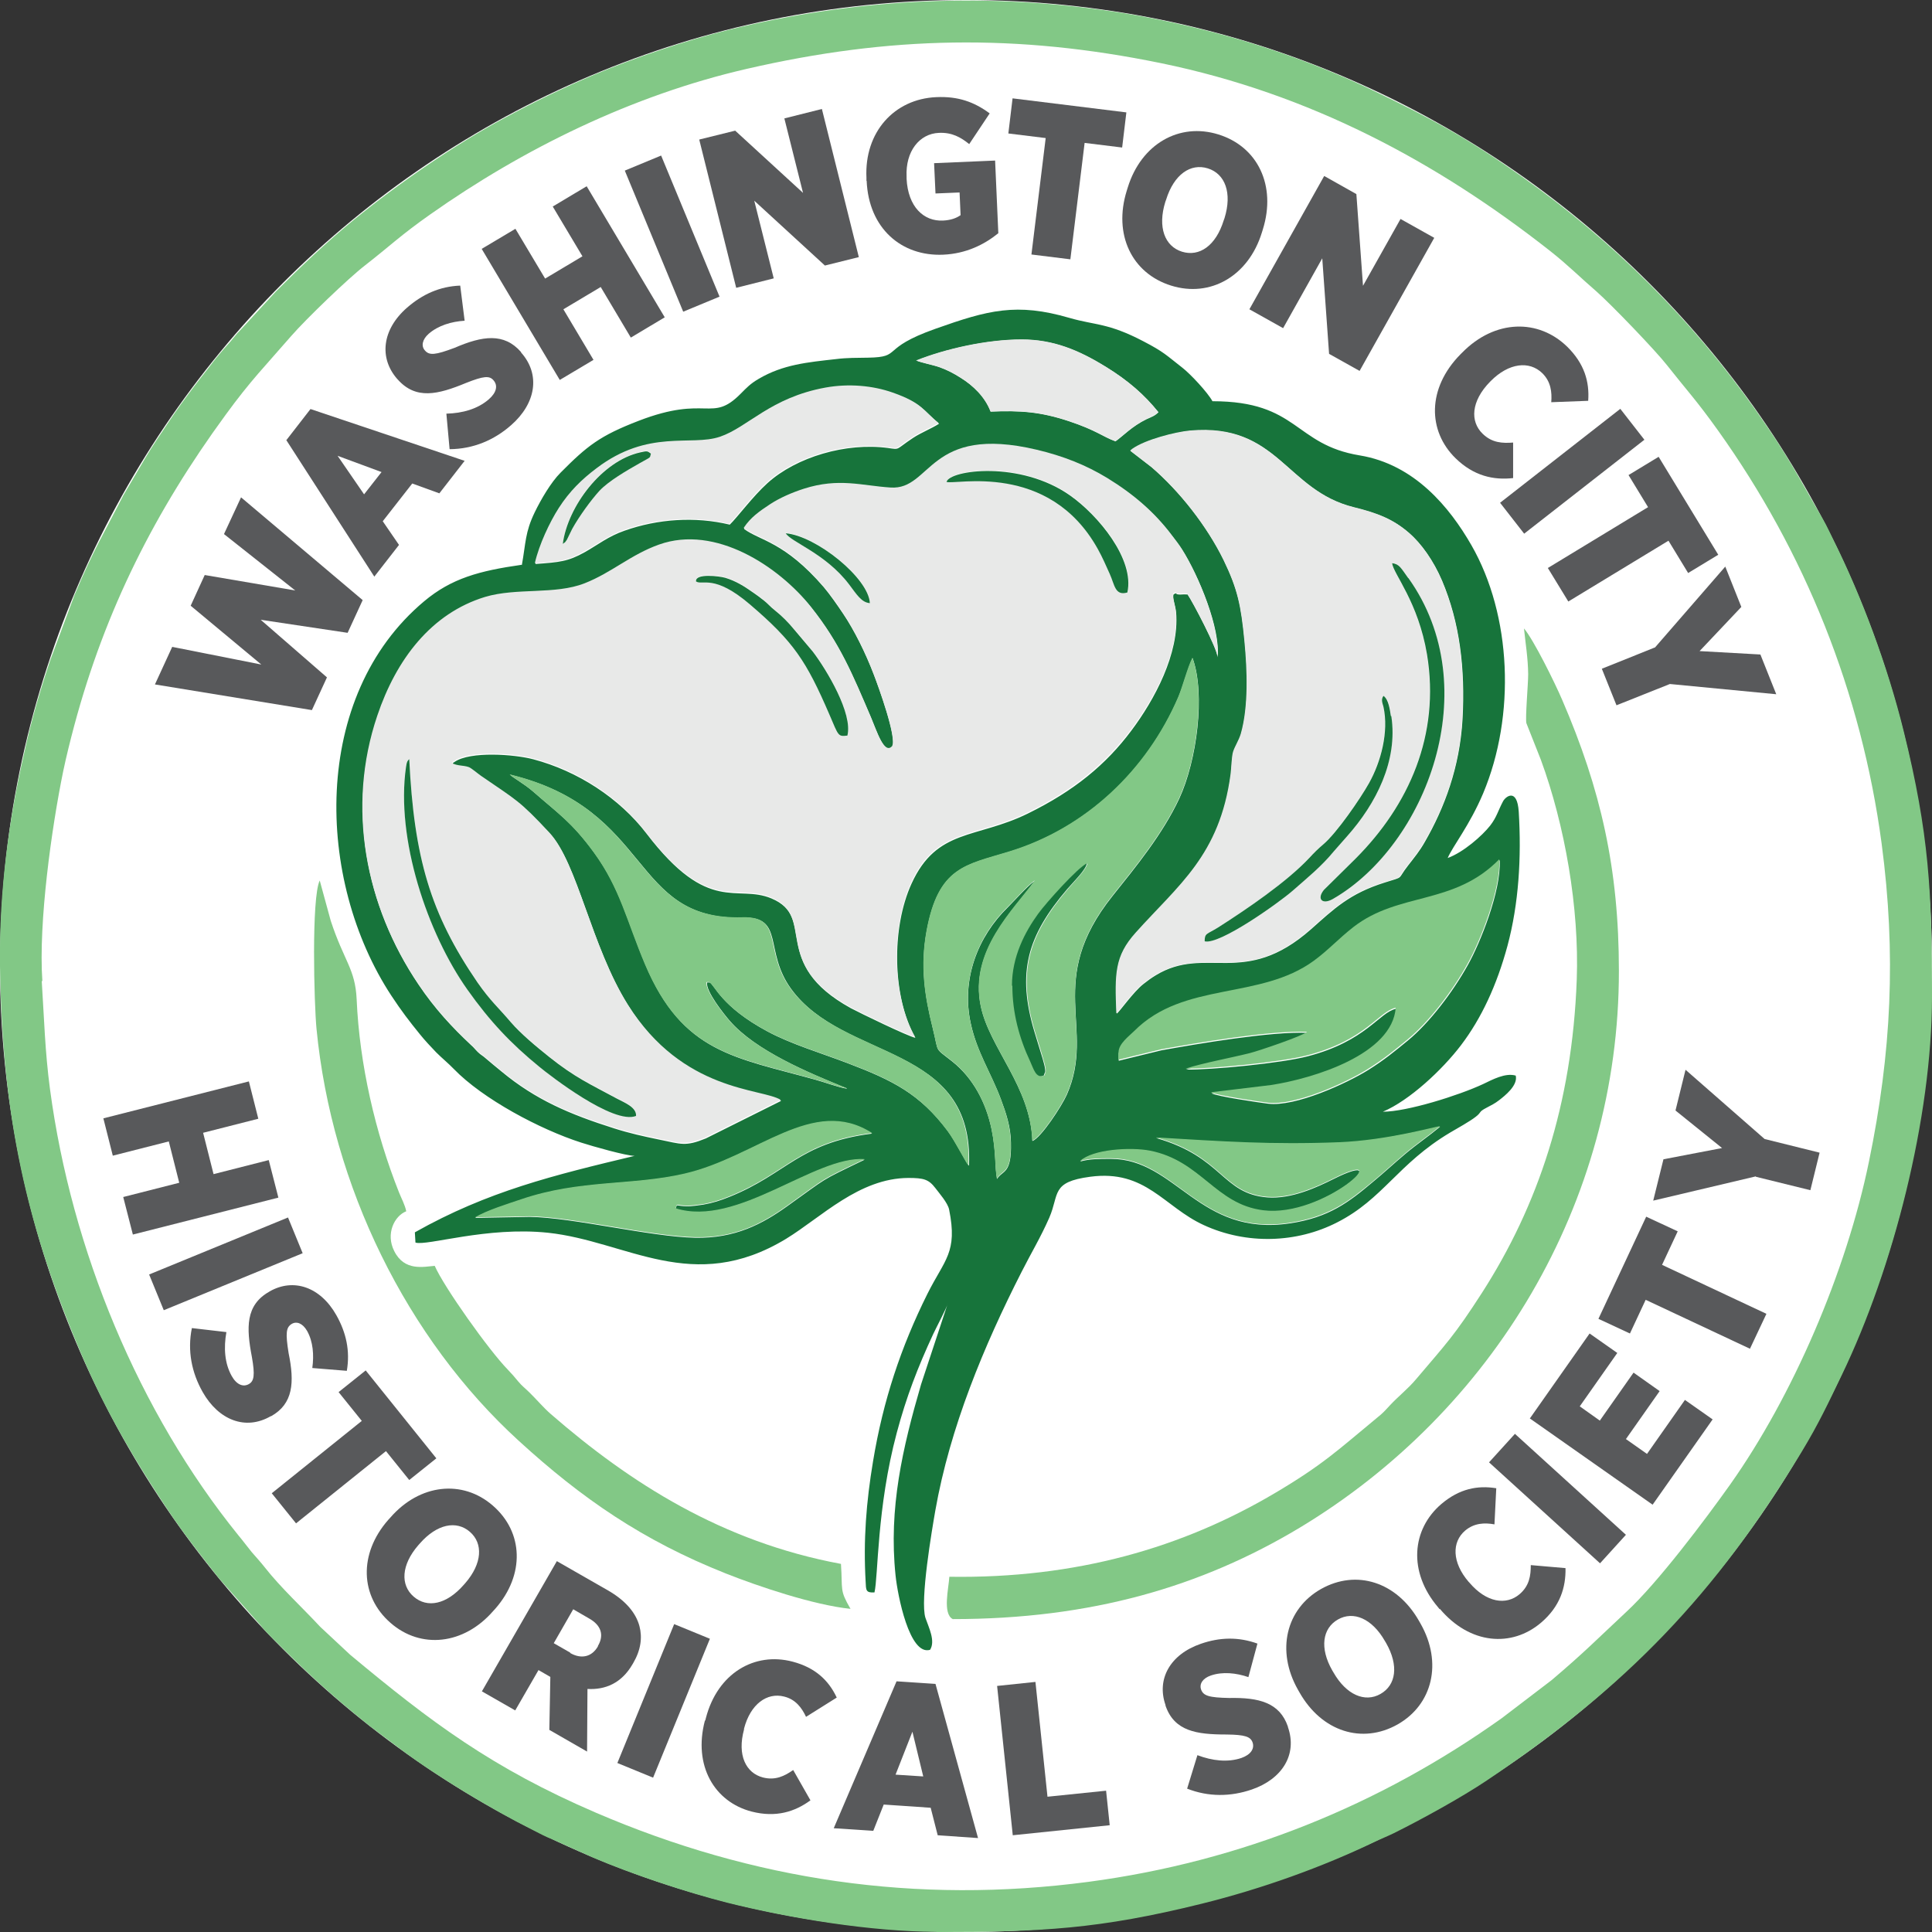 <?xml version="1.0" encoding="UTF-8"?><svg id="Layer_2" xmlns="http://www.w3.org/2000/svg" viewBox="0 0 96.26 96.26"><rect x="0" y="0" width="96.26" height="96.26" fill="#333333" stroke="none"/><defs><style>.cls-1{fill:#58595b;}.cls-2{fill:#82c886;}.cls-2,.cls-3,.cls-4,.cls-5{fill-rule:evenodd;}.cls-3{fill:#17743b;}.cls-4{fill:#e8e9e8;}.cls-5{fill:#fff;}</style></defs><g id="_11x17_Poster"><g><path class="cls-5" d="m48.13,0c26.58,0,48.13,21.55,48.13,48.13s-21.55,48.13-48.13,48.13S0,74.71,0,48.13,21.55,0,48.13,0"/><path class="cls-2" d="m46.66,96.26c5.22,0,8.09-.14,13.22-1.41,3.02-.75,6.01-1.83,8.59-3.07.35-.17.62-.27.97-.44,1.39-.69,3.39-1.79,4.64-2.63,7-4.7,11.38-9.26,15.69-16.38.86-1.42,1.32-2.42,2.01-3.85,2.54-5.27,4.48-12.78,4.48-18.83,0-5.22-.14-8.09-1.41-13.22-.8-3.25-2.11-6.75-3.51-9.55-.17-.34-.32-.68-.5-.99-1.35-2.32-1.7-3.1-3.34-5.42-3.2-4.54-7.12-8.45-11.66-11.66-2.67-1.89-4.49-2.89-7.38-4.28-2.58-1.24-5.56-2.32-8.59-3.07-1.54-.38-3.17-.72-4.84-.95-6.3-.89-12.6-.54-18.74.98-2.1.52-4.68,1.39-6.68,2.23-1.54.65-3.02,1.37-4.46,2.15-2.53,1.36-5.31,3.28-7.53,5.09-1.37,1.12-2.61,2.3-3.87,3.56l-1.74,1.89c-.17.18-.19.19-.35.39-.22.28-.46.52-.69.8-.24.28-.43.53-.66.83-.24.3-.42.54-.65.84-.43.57-.86,1.15-1.24,1.73-.4.6-.79,1.16-1.17,1.8l-1.1,1.87c-.97,1.9-1.47,2.67-2.44,4.98l-1.21,3.25c-.5,1.5-.94,2.98-1.3,4.64C.47,40.71-.05,44.31,0,48.13c.11,7.4,1.27,12.89,4.13,19.52.3.69.59,1.31.92,1.98.97,1.94,2.12,3.82,3.31,5.6.8,1.2,1.65,2.27,2.54,3.4l2.09,2.36c.25.32.44.49.72.77,1.67,1.67,2.84,2.74,4.65,4.19.14.12.27.19.42.32l1.27.95c1.71,1.28,4.51,2.97,6.46,3.94.35.18.66.35,1,.48l2.05.92c1.89.81,4.66,1.73,6.67,2.24,3.08.77,7.18,1.45,10.43,1.45M2.11,48.88c-.2-2.91.46-7.63,1.04-10.46.16-.76.35-1.52.55-2.27,1.55-5.78,4.04-10.7,7.54-15.48,1.26-1.73,1.98-2.44,3.27-3.93.75-.86,2.85-2.88,3.68-3.52,1.21-.94,1.77-1.5,3.25-2.54,4.61-3.25,10.03-5.93,15.77-7.25,7.12-1.64,13.44-1.76,20.65-.28,7.38,1.52,13.7,4.89,19.38,9.36.9.71,1.52,1.34,2.3,2.01.75.66,2.96,2.96,3.52,3.68.96,1.22,1.47,1.75,2.54,3.25,4.32,6.05,7.14,13.02,8.15,20.58.73,5.51.49,10.41-.63,15.84-1.13,5.51-3.81,11.71-6.92,16.1-1.25,1.76-3.61,4.9-5.17,6.34-1.51,1.41-2.06,1.99-3.72,3.4l-2.49,1.9c-6.08,4.33-12.99,7.14-20.58,8.15-8.58,1.14-16.72-.08-24.54-3.44-5.19-2.23-8.24-4.53-12.25-7.87l-1.5-1.4c-.9-.97-1.95-1.93-2.76-2.96-.22-.28-.4-.47-.65-.76-.23-.28-.4-.52-.66-.83-4.96-6.13-8.32-14.22-9.39-22.24-.25-1.87-.29-3.51-.41-5.38Z"/><path class="cls-2" d="m47.3,78.56c-.03.56-.35,1.84.17,2.11,6.88,0,12.38-1.61,17.28-4.55,9.6-5.78,15.92-16.15,15.91-27.75,0-5.08-.9-9.04-2.83-13.51-.36-.84-1.42-2.99-1.9-3.55.08.76.2,1.48.21,2.28,0,.51-.15,2.17-.09,2.44l.72,1.82c1.2,3.26,1.92,7.4,1.79,10.96-.23,6.24-1.94,11.27-4.72,15.6-1.39,2.16-1.79,2.54-3.28,4.3-.39.47-.89.86-1.3,1.3-.27.29-.35.39-.64.62-1.94,1.6-2.69,2.34-5.13,3.78-4.56,2.69-9.85,4.25-16.2,4.15"/><path class="cls-2" d="m42.37,80.15c-.55-.95-.38-.9-.47-2.23-5.92-1.1-10.5-4.03-14.45-7.46-.37-.32-.73-.75-1.07-1.08-.21-.21-.38-.33-.56-.55-.2-.24-.29-.35-.52-.59-.94-.96-3.19-4.13-3.64-5.17-.54.04-1.51.29-2.02-.74-.43-.85,0-1.74.6-1.98-.06-.31-.24-.64-.36-.94-1.18-2.97-1.97-6.38-2.11-9.62-.07-1.52-.63-1.9-1.29-3.91l-.55-2.01c-.42.87-.28,6.17-.16,7.39.76,7.83,4.5,15.44,10.08,20.53,3.13,2.86,6.16,4.96,10.32,6.61,1.59.63,4.36,1.57,6.21,1.76"/><g><path class="cls-3" d="m25.99,28.14c-2.1.3-3.49.67-4.86,1.82-5.64,4.73-5.42,13.88-1.63,19.65.5.76.9,1.28,1.42,1.92.23.29.58.66.81.9.3.3.6.54.88.83,1.44,1.49,4.29,3.01,6.35,3.67.55.18,2.25.66,2.66.66-4.01.96-7.32,1.76-10.95,3.81l.03.51c.58.18,3.55-.81,6.6-.49,3.94.42,7.21,3.13,11.87.3,1.75-1.07,3.63-3.02,6.09-3.03.76,0,1.01.07,1.34.5.18.24.63.75.69,1.08.43,2.14-.22,2.47-1.08,4.19-1.32,2.65-2.21,5.32-2.71,8.34-.34,2.04-.49,3.93-.37,6.01.02.41,0,.56.44.53.19-.79.11-4.21,1.11-7.95.48-1.8,1.05-3.27,1.82-4.93.15-.32.68-1.32.72-1.51l-1.33,4.03c-.92,3.16-1.62,6.17-1.27,9.51.1.98.69,4.02,1.72,3.71.28-.44-.07-1.12-.23-1.59-.28-.86.33-4.42.49-5.34.73-4.15,2.43-8.23,4.3-11.9.47-.93.94-1.7,1.38-2.7.51-1.18.07-1.78,2.04-2.04,2.77-.37,3.67,1.5,5.66,2.41,2.13.98,4.63.9,6.65-.14,2.28-1.16,3.02-2.92,5.62-4.47.34-.2.99-.56,1.28-.79.31-.24.12-.23.52-.44.26-.14.42-.21.65-.39.27-.21.94-.73.82-1.22-.52-.15-1.16.2-1.62.42-1.22.57-3.8,1.38-5,1.38,1.33-.56,2.97-2.1,3.89-3.31,1.02-1.34,1.79-3,2.32-4.96.56-2.09.7-4.39.56-6.68-.08-1.2-.65-.76-.78-.52-.26.49-.31.78-.64,1.21-.4.51-1.33,1.33-2.12,1.62.25-.59,1.09-1.62,1.77-3.23,1.62-3.87,1.42-8.86-.59-12.36-1.08-1.88-2.83-4.02-5.56-4.47-3.29-.54-3.05-2.7-7.34-2.7-.24-.44-1.1-1.36-1.5-1.67-.81-.63-.91-.78-1.95-1.32-1.76-.92-2.39-.79-3.67-1.16-2.64-.77-4.06-.39-6.68.54-2.8.99-1.62,1.41-3.35,1.44-.56.01-1.04,0-1.6.07-1.43.16-2.64.27-3.85.98-.43.25-.6.44-.9.74-1.47,1.49-1.66.03-5.1,1.36-1.92.74-2.55,1.24-3.88,2.58-.48.48-.98,1.34-1.29,1.98-.48.99-.44,1.52-.64,2.63m19.65-10.19c1.45-.58,3.52-1.05,5.26-1.05,1.58,0,2.85.54,4.19,1.36,1.12.69,1.92,1.39,2.62,2.26-.18.18-.31.22-.6.35-.72.35-1.18.85-1.54,1.1-.64-.23-.93-.54-2.31-1-1.44-.48-2.44-.54-3.91-.48-.27-.73-.87-1.3-1.5-1.69-.35-.22-.66-.38-1.04-.52-.37-.13-.86-.21-1.18-.34Zm-18.97,10.12c.2-.92.74-2.05,1.19-2.74.54-.84,1.16-1.43,1.88-1.98,2.59-1.96,4.71-1.07,6.15-1.57,1.39-.48,2.51-1.96,5.26-2.45,1.16-.21,2.35-.1,3.35.25,1.48.52,1.52.9,2.28,1.51-.39.25-.89.44-1.3.71-.89.59-.63.59-1.25.5-2.09-.28-4.56.45-6,1.75-.73.66-1.49,1.69-1.88,2.07-1.74-.42-3.6-.28-5.24.3-.81.28-1.31.69-1.98,1.07-.86.48-1.28.5-2.45.59Zm40.8-2.8c1.18.29,1.95.59,2.73,1.27.62.54,1.22,1.39,1.64,2.37.88,2.08,1.16,4.37,1.02,6.91-.14,2.39-.9,4.41-1.88,6.11-.26.46-.52.77-.83,1.17-.58.74-.15.53-1.16.85-1.76.55-2.53,1.31-3.68,2.33-3.33,2.94-5.22.77-7.73,2.29-.23.14-.41.27-.61.43-.51.39-1.24,1.45-1.34,1.48-.07-1.97-.09-2.84.96-4.01,2.13-2.38,4.2-3.85,4.73-7.89.04-.29.05-.9.13-1.14.09-.27.28-.55.38-.88.39-1.35.32-3.2.18-4.63-.17-1.75-.34-2.58-1.04-4.03-.82-1.69-2.2-3.44-3.6-4.64l-1.05-.81.08-.07s.03-.02.04-.03c.64-.45,2.11-.83,2.86-.9,4.39-.39,4.75,2.98,8.17,3.82Zm-30.4,1.05c.34-.51.75-.8,1.31-1.17.49-.32,1.09-.58,1.68-.77,1.75-.57,2.89-.16,4.32-.06,2.06.14,1.86-3.17,7.3-1.88,1.3.31,2.44.76,3.49,1.4,1.34.82,2.38,1.73,3.23,2.86.16.21.35.45.5.69.83,1.31,1.9,3.9,1.76,5.34,0-.39-1.24-2.76-1.5-3.13-.23-.02-.28.01-.44,0-.29-.03.05-.13-.24-.02-.11.1.08.58.11.91.17,2.06-1.09,4.37-2.23,5.89-1.27,1.7-2.85,3-5.15,4.13-2.58,1.27-4.54.73-5.8,3.49-1.01,2.2-.97,5.65.19,7.69-.4-.09-2.75-1.23-3.22-1.48-4.08-2.25-1.65-4.51-3.96-5.47-1.73-.72-3.11.84-6.21-3.22-1.36-1.78-3.45-3.13-5.65-3.71-.94-.25-3.14-.41-3.92.13-.14.1-.03,0-.11.11.28.15.57.1.84.2.13.05.44.31.6.43,1.77,1.22,1.89,1.21,3.41,2.83,1.4,1.49,2.07,5.64,3.91,8.57,2.75,4.39,6.68,4.17,7.62,4.75l-3.75,1.87c-1.03.42-1.23.28-2.32.06-.78-.16-1.5-.32-2.25-.56-2.21-.7-3.91-1.42-5.62-2.84-.29-.24-.48-.39-.77-.64-.15-.14-.26-.18-.41-.33-.16-.16-.18-.21-.33-.34-.93-.87-1.81-1.81-2.62-3.02-2.63-3.9-3.58-8.78-2.03-13.35.94-2.79,2.68-5.09,5.37-5.91,1.57-.48,3.49-.1,4.96-.68,1.35-.53,2.31-1.44,3.71-1.93,2.81-.99,5.96,1.1,7.57,3.11,1.43,1.8,2.05,3.33,2.98,5.49.27.63.66,1.89,1.06,1.44.23-.46-.7-3.01-.92-3.58-.41-1.08-.98-2.23-1.54-3.06-.31-.46-.65-.95-.97-1.33-1.95-2.26-3.18-2.31-3.96-2.89Zm12.6,32.41c-.12-.61-.04-1.34-.27-2.47-.28-1.35-.93-2.57-1.96-3.39-.93-.74-.65-.36-.98-1.68-.39-1.58-.62-3.05-.3-4.81.59-3.22,1.95-3.3,4.12-3.96,3.83-1.17,6.86-4.05,8.42-7.69.23-.54.47-1.48.71-1.96.65,1.8.21,5.11-.66,6.99-.84,1.8-2.18,3.42-3.32,4.85-3.41,4.26-.82,6.57-2.28,9.9-.25.57-1.29,2.16-1.72,2.32-.09-2.7-2.14-4.64-2.57-6.71-.58-2.75,1.65-4.81,2.7-6.26-.41.29-.96.93-1.35,1.32-1.49,1.45-2.34,3.58-1.85,5.8.3,1.41,1.02,2.48,1.5,3.77.25.67.49,1.37.5,2.16.04,1.6-.42,1.36-.7,1.82Zm-7.49-4.51c-.38-.05-1.1-.32-1.58-.45-3.99-1.11-6.6-1.33-8.45-5.73-.92-2.18-1.23-3.76-2.54-5.56-1.11-1.53-1.8-1.96-3.04-3.05-.47-.41-1.07-.73-1.16-.85,7.13,1.73,5.96,7.28,11.6,7.12,2.08-.06,1.03,1.66,2.39,3.54,2.65,3.66,9.13,2.69,8.87,8.82-.12-.09-.66-1.2-1.05-1.72-1.4-1.86-2.74-2.53-5-3.39-1.31-.5-2.82-.95-3.99-1.58-2.33-1.25-2.62-2.32-2.88-2.44,0,0-.04,0-.04,0h-.09c-.07.43.81,1.54,1.12,1.9,1.3,1.51,3.96,2.61,5.85,3.38Zm13.56-1.76c0-.43.54-.82.78-1.06,2.47-2.49,6.27-1.53,8.96-3.51.72-.53,1.24-1.11,1.96-1.67,2.28-1.78,5-1.06,7.27-3.38.08,1.52-.97,4.12-1.58,5.21-.76,1.37-1.93,2.9-2.99,3.77-.67.55-1.18.97-1.96,1.46-1.09.68-3.66,1.86-5.01,1.69-.46-.06-2.54-.36-2.82-.52l2.99-.36c2.13-.33,6.04-1.54,6.21-3.85-.85.18-1.48,1.61-4.41,2.37-1.3.34-4.77.68-6.06.66.92-.29,2.23-.53,3.2-.77.47-.12,2.65-.86,2.85-1.06-1.81-.08-5.49.55-7.27.87l-2.13.52v-.35Zm10.97,4.46c2.43-.1,4.8-.79,5.03-.8-.58.48-1.16.87-1.73,1.35-.57.48-1.06.94-1.63,1.41-1.19,1-2.17,1.76-4.11,2.05-4.54.69-5.68-3.21-8.93-3.21-.6,0-1.05,0-1.53.13.62-.58,2.5-.7,3.48-.51,2.56.51,3.25,2.67,5.64,2.97,3.03.38,6.81-3.24,3.51-1.59-.84.42-2.11,1.01-3.3.92-2.27-.18-2.21-2.01-5.55-2.96,3.36.2,5.74.37,9.1.24Zm-43.05,3.74c.59-.35,1.63-.67,2.3-.9,2.94-1,5.52-.68,8.14-1.28,3.61-.83,6.4-3.91,9.34-2.02-3.63.46-4.24,2-7.1,3.15-.44.18-.85.31-1.31.39-.19.03-.63.09-.79.08-.61,0-.49-.16-.59.13,3.08.97,6.91-2.62,9.42-2.45-2.33,1.12-1.78.84-3.86,2.32-1.23.88-2.59,1.61-4.59,1.57-2.23-.05-6.08-1.01-8.24-1.04l-2.73.05Z"/><path class="cls-4" d="m37.06,26.31c.78.58,2.01.63,3.96,2.89.33.38.67.87.97,1.33.56.83,1.13,1.98,1.54,3.06.22.57,1.15,3.12.92,3.58-.39.46-.79-.8-1.06-1.44-.92-2.16-1.55-3.69-2.98-5.49-1.61-2.02-4.76-4.11-7.57-3.11-1.41.5-2.36,1.4-3.71,1.93-1.47.58-3.39.21-4.96.68-2.69.82-4.43,3.12-5.37,5.91-1.55,4.57-.6,9.46,2.03,13.35.81,1.21,1.69,2.15,2.62,3.02.14.13.17.18.33.34.15.15.26.2.41.33.29.25.47.4.77.64,1.71,1.42,3.41,2.15,5.62,2.84.75.24,1.47.4,2.25.56,1.09.22,1.28.36,2.32-.06l3.75-1.87c-.94-.59-4.87-.37-7.62-4.75-1.84-2.93-2.51-7.07-3.91-8.57-1.51-1.62-1.64-1.61-3.41-2.83-.16-.11-.47-.38-.6-.43-.28-.1-.56-.05-.84-.2.08-.12-.03-.01.11-.11.78-.54,2.97-.38,3.92-.13,2.21.58,4.29,1.92,5.65,3.71,3.1,4.06,4.48,2.5,6.21,3.22,2.31.96-.12,3.22,3.96,5.47.46.25,2.81,1.39,3.22,1.48-1.16-2.04-1.2-5.49-.19-7.69,1.26-2.75,3.22-2.22,5.8-3.49,2.29-1.13,3.87-2.43,5.15-4.13,1.14-1.52,2.41-3.82,2.23-5.89-.03-.33-.22-.81-.11-.91.29-.11-.05,0,.24.02.16.01.21-.02.44,0,.26.37,1.5,2.74,1.5,3.13.13-1.44-.94-4.04-1.76-5.34-.15-.24-.34-.48-.5-.69-.85-1.13-1.89-2.04-3.23-2.86-1.05-.64-2.19-1.09-3.49-1.4-5.44-1.29-5.24,2.02-7.3,1.88-1.43-.09-2.57-.5-4.32.06-.59.19-1.19.45-1.68.77-.56.37-.97.66-1.31,1.17m10.11-2.3c.15-.59,3.67-1.08,6.16.68,1.39.98,3.22,3.17,2.85,4.83-.62.18-.64-.38-.88-.93-.18-.4-.36-.82-.6-1.25-2.45-4.38-7.13-3.16-7.53-3.33Zm-3.83,6.04c-.42-.03-.66-.44-1.04-.94-1.16-1.54-2.89-2.1-3.15-2.54,1.51.14,4.13,2.23,4.19,3.48Zm-1.12,6.59c-.47.05-.42.04-.9-1.06-1.15-2.65-1.76-3.61-3.96-5.48-1.78-1.52-2.35-.92-2.68-1.14-.03-.41,1.15-.27,1.46-.17.53.16.95.43,1.32.69.25.17.37.24.6.44.19.16.32.3.51.46.39.31.69.61,1.01,1l.92,1.09c.68.9,2,3.09,1.72,4.18Zm-21.83,1.18c.24,4.91,1.05,7.7,3.4,11.13.64.93,1.03,1.26,1.66,1.98.49.57,1.28,1.22,1.91,1.73,1.29,1.03,2.03,1.35,3.4,2.09.36.19.96.42.93.85-1.13.44-4.31-2.04-4.82-2.45-1.41-1.16-2.46-2.26-3.58-3.84-1.99-2.81-3.58-7.51-3.06-11.1.04-.26.06-.28.16-.39Z"/><path class="cls-4" d="m56.31,22.45l1.05.81c1.4,1.2,2.77,2.95,3.6,4.64.7,1.44.87,2.27,1.04,4.03.14,1.43.21,3.27-.18,4.63-.1.33-.29.61-.38.88-.08.24-.09.85-.13,1.14-.54,4.04-2.6,5.51-4.73,7.89-1.05,1.17-1.04,2.04-.96,4.01.1-.03.82-1.09,1.34-1.48.21-.16.38-.29.61-.43,2.52-1.52,4.41.65,7.73-2.29,1.15-1.02,1.92-1.79,3.68-2.33,1-.31.57-.11,1.16-.85.31-.4.57-.71.83-1.17.99-1.71,1.75-3.72,1.88-6.11.14-2.54-.14-4.83-1.02-6.91-.42-.99-1.02-1.84-1.64-2.37-.78-.67-1.55-.98-2.73-1.27-3.42-.84-3.78-4.21-8.17-3.82-.74.07-2.22.45-2.86.9-.01,0-.03.02-.04.03l-.08.07Zm13.05,5.61c.36.03.45.25.8.74,3.91,5.47.88,13.32-3.76,15.99-.51.3-.82,0-.45-.45l1.57-1.55c2.67-2.66,4.23-6.16,3.57-10.18-.43-2.63-1.67-4-1.74-4.55Zm-.42,6.61c.27.18.32.7.37,1.01.35,2.23-.76,4.37-2.19,5.97l-.66.75c-.64.77-1.35,1.35-2.09,2-.67.6-3.62,2.69-4.36,2.5,0-.42.11-.34.67-.69,1.38-.87,3.41-2.24,4.55-3.47.23-.25.43-.45.68-.66.67-.57,1.86-2.28,2.29-3.06.6-1.07.99-2.56.72-3.8-.05-.22-.13-.37,0-.55Z"/><path class="cls-2" d="m49.66,58.73c.28-.47.74-.22.7-1.82-.02-.79-.25-1.49-.5-2.16-.48-1.29-1.2-2.36-1.5-3.77-.48-2.22.37-4.36,1.85-5.8.39-.38.94-1.03,1.35-1.32-1.05,1.45-3.28,3.5-2.7,6.26.43,2.07,2.48,4.01,2.57,6.71.43-.16,1.47-1.75,1.72-2.32,1.46-3.33-1.12-5.64,2.28-9.9,1.14-1.43,2.48-3.05,3.32-4.85.87-1.88,1.31-5.19.66-6.99-.25.48-.48,1.42-.71,1.96-1.57,3.64-4.59,6.52-8.42,7.69-2.17.67-3.53.75-4.12,3.96-.32,1.76-.1,3.23.3,4.81.33,1.32.06.95.98,1.68,1.03.82,1.68,2.04,1.96,3.39.23,1.13.15,1.86.27,2.47m.78-9.62c0-1.45.65-2.68,1.31-3.59.4-.54,1.96-2.29,2.42-2.5-.06.32-.66.9-.97,1.27-2.01,2.36-2.52,4.18-1.64,7.12.11.37.23.72.33,1.08.06.21.1.33.15.52.1.42.03.41.03.45l-.04.12c-.4.18-.52-.35-.68-.69-.55-1.17-.89-2.43-.89-3.78Z"/><path class="cls-2" d="m55.72,52.45v.35s2.13-.52,2.13-.52c1.78-.32,5.46-.95,7.27-.87-.2.2-2.38.94-2.85,1.06-.96.24-2.28.48-3.2.77,1.29.02,4.75-.32,6.06-.66,2.93-.76,3.56-2.19,4.41-2.37-.17,2.32-4.08,3.52-6.21,3.85l-2.99.36c.28.16,2.36.46,2.82.52,1.36.17,3.92-1,5.01-1.69.78-.49,1.29-.91,1.96-1.46,1.06-.87,2.23-2.4,2.99-3.77.61-1.09,1.66-3.69,1.58-5.21-2.27,2.32-4.99,1.61-7.27,3.38-.73.57-1.25,1.15-1.96,1.67-2.69,1.98-6.49,1.02-8.96,3.51-.24.24-.78.63-.78,1.06"/><path class="cls-2" d="m42.17,54.21c-1.89-.76-4.55-1.87-5.85-3.38-.31-.36-1.19-1.47-1.12-1.9h.09s.03,0,.04,0c.26.12.56,1.19,2.88,2.44,1.17.63,2.68,1.08,3.99,1.58,2.27.86,3.61,1.53,5,3.39.39.52.93,1.62,1.05,1.72.26-6.13-6.22-5.17-8.87-8.82-1.36-1.88-.31-3.6-2.39-3.54-5.64.16-4.47-5.4-11.6-7.12.09.12.69.44,1.16.85,1.24,1.09,1.92,1.52,3.04,3.05,1.3,1.79,1.62,3.38,2.54,5.56,1.86,4.4,4.46,4.62,8.45,5.73.48.13,1.2.4,1.58.45"/><path class="cls-4" d="m26.66,28.06c1.17-.08,1.59-.1,2.45-.59.67-.37,1.17-.78,1.98-1.07,1.65-.58,3.5-.72,5.24-.3.4-.38,1.16-1.42,1.88-2.07,1.44-1.3,3.92-2.03,6-1.75.63.08.36.09,1.25-.5.4-.27.9-.46,1.3-.71-.76-.61-.8-.99-2.28-1.51-.99-.35-2.19-.46-3.35-.25-2.75.5-3.87,1.98-5.26,2.45-1.44.49-3.56-.4-6.15,1.57-.73.55-1.34,1.14-1.88,1.98-.45.7-.98,1.82-1.19,2.74m1.39-.97c.25-1.88,1.95-4.13,3.86-4.56.36-.08.35-.07.53.06-.08.25.05.13-.58.49-.62.36-1.52.88-1.98,1.36-.44.47-1.02,1.27-1.36,1.9l-.27.55c-.11.15-.05.09-.19.19Z"/><path class="cls-2" d="m23.66,60.65l2.73-.05c2.16.03,6.01.99,8.24,1.04,2,.05,3.36-.69,4.59-1.57,2.07-1.48,1.53-1.2,3.86-2.32-2.51-.17-6.34,3.42-9.42,2.45.1-.29-.01-.14.59-.13.16,0,.6-.05.79-.08.46-.08.87-.21,1.31-.39,2.86-1.15,3.47-2.69,7.1-3.15-2.94-1.89-5.73,1.19-9.34,2.02-2.63.61-5.2.28-8.14,1.28-.68.23-1.72.55-2.3.9"/><path class="cls-2" d="m66.7,56.91c-3.37.13-5.74-.04-9.1-.24,3.34.95,3.28,2.78,5.55,2.96,1.18.09,2.46-.5,3.3-.92,3.3-1.65-.48,1.97-3.51,1.59-2.39-.3-3.08-2.46-5.64-2.97-.98-.19-2.86-.07-3.48.51.49-.13.94-.13,1.53-.13,3.24,0,4.39,3.91,8.93,3.21,1.94-.3,2.92-1.06,4.11-2.05.57-.47,1.06-.93,1.63-1.41.57-.48,1.15-.87,1.73-1.35-.23.01-2.59.7-5.03.8"/><path class="cls-4" d="m45.63,17.95c.32.13.81.21,1.18.34.38.13.69.29,1.04.52.63.39,1.22.96,1.5,1.69,1.46-.06,2.46,0,3.91.48,1.37.46,1.67.76,2.31,1,.36-.25.82-.75,1.54-1.1.28-.14.41-.17.6-.35-.7-.87-1.5-1.57-2.62-2.26-1.34-.83-2.61-1.36-4.19-1.36-1.74,0-3.81.47-5.26,1.05"/><path class="cls-3" d="m70.16,28.8c-.35-.49-.44-.7-.8-.74.07.55,1.3,1.92,1.74,4.55.66,4.01-.9,7.51-3.57,10.18l-1.57,1.55c-.37.46-.07.75.45.45,4.64-2.67,7.67-10.52,3.76-15.99"/><path class="cls-3" d="m20.39,37.82c-.1.1-.12.13-.16.39-.52,3.59,1.07,8.29,3.06,11.1,1.12,1.58,2.17,2.69,3.58,3.84.51.42,3.69,2.9,4.82,2.45.03-.43-.57-.66-.93-.85-1.37-.74-2.11-1.06-3.4-2.09-.64-.51-1.42-1.16-1.91-1.73-.62-.73-1.02-1.06-1.66-1.98-2.35-3.43-3.16-6.22-3.4-11.13"/><path class="cls-3" d="m69.3,35.68c-.05-.31-.11-.83-.37-1.01-.13.18-.06.33,0,.55.27,1.24-.12,2.73-.72,3.8-.43.77-1.61,2.49-2.29,3.06-.25.21-.45.41-.68.66-1.14,1.22-3.17,2.59-4.55,3.47-.56.35-.67.27-.67.69.74.19,3.68-1.91,4.36-2.5.74-.65,1.45-1.22,2.09-2l.66-.75c1.42-1.6,2.53-3.74,2.19-5.97"/><path class="cls-3" d="m47.16,24.01c.39.17,5.08-1.05,7.53,3.33.24.43.42.85.6,1.25.25.55.26,1.11.88.93.37-1.66-1.46-3.85-2.85-4.83-2.49-1.76-6.01-1.27-6.16-.68"/><path class="cls-3" d="m34.68,28.97c.33.21.9-.38,2.68,1.14,2.19,1.87,2.81,2.82,3.96,5.48.47,1.1.43,1.11.9,1.06.28-1.09-1.03-3.27-1.72-4.18l-.92-1.09c-.32-.39-.62-.69-1.01-1-.19-.15-.31-.3-.51-.46-.24-.19-.35-.27-.6-.44-.37-.26-.79-.53-1.32-.69-.31-.09-1.5-.23-1.46.17"/><path class="cls-3" d="m50.44,49.11c0,1.35.34,2.61.89,3.78.16.34.29.88.68.69l.04-.12s.08-.02-.03-.45c-.05-.2-.09-.32-.15-.52-.11-.36-.22-.71-.33-1.08-.88-2.95-.37-4.77,1.64-7.12.32-.37.92-.95.97-1.27-.45.2-2.02,1.95-2.42,2.5-.66.91-1.31,2.14-1.31,3.59"/><path class="cls-3" d="m28.05,27.09c.14-.1.08-.04.19-.19l.27-.55c.35-.63.93-1.43,1.36-1.9.45-.48,1.36-1.01,1.98-1.36.63-.36.51-.24.58-.49-.18-.13-.17-.14-.53-.06-1.9.42-3.61,2.68-3.86,4.56"/><path class="cls-3" d="m43.34,30.05c-.06-1.25-2.68-3.35-4.19-3.48.26.44,1.98,1,3.15,2.54.38.5.62.91,1.04.94"/></g><g><path class="cls-1" d="m12.4,53.88l.47,1.86-2.75.7.52,2.06,2.75-.7.48,1.87-7.25,1.84-.48-1.87,2.79-.71-.52-2.06-2.79.71-.47-1.86,7.25-1.84Z"/><path class="cls-1" d="m14.35,60.66l.73,1.78-6.92,2.84-.73-1.78,6.92-2.84Z"/><path class="cls-1" d="m9.56,66.17l1.72.2c-.14.78-.09,1.55.26,2.18.25.45.58.57.86.41h0c.26-.15.31-.44.15-1.35-.28-1.46-.32-2.58.86-3.25l.03-.02c1.18-.67,2.52-.23,3.32,1.19.49.87.69,1.78.52,2.77l-1.72-.14c.09-.64.04-1.32-.26-1.85-.22-.38-.52-.49-.76-.35h0c-.29.17-.32.46-.16,1.46.3,1.46.23,2.52-.87,3.14h-.02c-1.26.73-2.6.19-3.39-1.2-.55-.97-.77-2.06-.54-3.19Z"/><path class="cls-1" d="m18.03,70.8l-1.16-1.44,1.35-1.08,3.52,4.38-1.35,1.08-1.16-1.44-4.48,3.6-1.21-1.5,4.48-3.6Z"/><path class="cls-1" d="m19.34,75.73l.11-.12c1.46-1.68,3.6-1.91,5.11-.59,1.52,1.32,1.6,3.44.12,5.13l-.11.12c-1.46,1.68-3.6,1.91-5.11.59-1.52-1.32-1.6-3.44-.12-5.13Zm3.76,3.24l.08-.09c.85-.98.9-1.98.23-2.56-.67-.58-1.64-.39-2.49.58l-.08.09c-.85.98-.9,1.98-.23,2.56.68.59,1.64.39,2.49-.58Z"/><path class="cls-1" d="m27.74,77.78l2.55,1.46c.87.5,1.39,1.11,1.57,1.78.15.57.07,1.19-.31,1.84l-.03.05c-.55.96-1.37,1.29-2.25,1.24l-.02,3.12-1.88-1.08.05-2.64-.59-.34-1.16,2.01-1.66-.95,3.73-6.48Zm.67,4.58c.56.32,1.08.19,1.38-.33v-.02c.33-.56.14-1.04-.42-1.36l-.81-.47-.97,1.69.82.47Z"/><path class="cls-1" d="m33.59,80.92l1.78.73-2.83,6.92-1.78-.73,2.83-6.92Z"/><path class="cls-1" d="m35.14,85.72l.03-.12c.58-2.23,2.42-3.31,4.32-2.81,1.14.3,1.8.94,2.2,1.79l-1.53.96c-.21-.45-.52-.87-1.09-1.01-.85-.22-1.68.37-2,1.6v.04c-.35,1.29.1,2.17.94,2.39.62.16,1.08-.07,1.51-.37l.86,1.51c-.78.57-1.72.87-2.93.56-1.85-.48-2.92-2.28-2.33-4.53Z"/><path class="cls-1" d="m44.67,83.77l1.94.13,2.12,7.68-2.01-.14-.35-1.37-2.34-.16-.52,1.31-1.97-.13,3.13-7.32Zm1.33,4.74l-.54-2.23-.84,2.14,1.39.09Z"/><path class="cls-1" d="m49.68,84l1.91-.2.6,5.72,2.92-.3.18,1.72-4.83.5-.78-7.44Z"/><path class="cls-1" d="m59.15,89.11l.51-1.66c.74.28,1.51.37,2.19.14.48-.17.66-.47.56-.77h0c-.1-.29-.37-.39-1.3-.4-1.49,0-2.6-.16-3.04-1.44v-.03c-.45-1.28.22-2.52,1.76-3.05.95-.33,1.88-.35,2.82-.01l-.45,1.67c-.61-.21-1.29-.28-1.87-.08-.41.14-.58.42-.49.69h0c.11.32.39.41,1.4.43,1.49-.03,2.52.23,2.93,1.43v.02c.48,1.37-.29,2.59-1.8,3.11-1.05.36-2.16.38-3.24-.05Z"/><path class="cls-1" d="m64.75,84.33l-.08-.14c-1.1-1.94-.6-4.03,1.15-5.02,1.76-.99,3.77-.36,4.88,1.59l.08.14c1.1,1.94.6,4.03-1.15,5.02-1.76.99-3.77.36-4.88-1.59Zm4.31-2.47l-.06-.1c-.64-1.12-1.57-1.51-2.34-1.07s-.92,1.42-.28,2.54l.06.1c.64,1.12,1.57,1.51,2.34,1.07.78-.44.92-1.42.28-2.54Z"/><path class="cls-1" d="m71.73,80.18l-.08-.1c-1.5-1.76-1.32-3.88.17-5.15.9-.76,1.8-.93,2.73-.78l-.09,1.8c-.49-.09-1.01-.07-1.46.31-.67.57-.66,1.58.17,2.55l.03.03c.86,1.02,1.85,1.15,2.51.59.49-.42.56-.92.56-1.45l1.73.15c.02.96-.27,1.91-1.22,2.72-1.46,1.24-3.54,1.09-5.04-.69Z"/><path class="cls-1" d="m74.19,72.86l1.29-1.42,5.53,5.03-1.29,1.42-5.53-5.03Z"/><path class="cls-1" d="m76.24,70.65l2.96-4.21,1.38.97-1.87,2.66,1,.71,1.68-2.39,1.3.92-1.68,2.39,1.05.74,1.89-2.69,1.38.97-2.99,4.25-6.12-4.3Z"/><path class="cls-1" d="m81.99,64.77l-.78,1.67-1.57-.73,2.38-5.09,1.57.73-.78,1.67,5.2,2.44-.82,1.74-5.2-2.44Z"/><path class="cls-1" d="m87.49,58.61l-5.12,1.21.51-2.06,2.92-.56-2.32-1.87.5-2.03,3.94,3.45,2.74.68-.46,1.87-2.72-.67Z"/></g><g><path class="cls-1" d="m7.72,34.1l.86-1.87,4.44.88-3.52-2.93.7-1.53,4.51.77-3.55-2.81.85-1.83,6.06,5.12-.75,1.63-4.33-.65,3.3,2.87-.75,1.63-7.83-1.28Z"/><path class="cls-1" d="m14.26,21.94l1.21-1.56,7.68,2.58-1.26,1.62-1.35-.49-1.47,1.88.81,1.18-1.23,1.58-4.39-6.81Zm4.75,1.58l-2.19-.81,1.32,1.92.87-1.11Z"/><path class="cls-1" d="m22.4,22.37l-.16-1.76c.8-.02,1.56-.23,2.12-.72.39-.34.45-.69.23-.94h0c-.2-.24-.49-.22-1.37.13-1.4.58-2.5.85-3.41-.18l-.02-.02c-.91-1.04-.76-2.46.49-3.55.77-.67,1.63-1.06,2.65-1.1l.22,1.75c-.66.04-1.32.24-1.79.65-.33.29-.38.62-.19.83h0c.22.26.52.23,1.48-.13,1.39-.6,2.46-.76,3.31.21v.02c.99,1.11.73,2.55-.49,3.62-.85.75-1.89,1.19-3.06,1.2Z"/><path class="cls-1" d="m24,12.4l1.68-1,1.48,2.48,1.86-1.11-1.48-2.48,1.69-1.01,3.89,6.53-1.69,1.01-1.5-2.52-1.86,1.11,1.5,2.52-1.68,1-3.89-6.53Z"/><path class="cls-1" d="m31.13,8.5l1.81-.75,2.91,7.03-1.81.75-2.91-7.03Z"/><path class="cls-1" d="m34.85,6.95l1.78-.44,3.38,3.1-.93-3.71,1.87-.47,1.84,7.38-1.69.42-3.52-3.23.97,3.87-1.87.47-1.84-7.38Z"/><path class="cls-1" d="m43.17,9.01v-.15c-.11-2.28,1.39-3.93,3.48-4.02,1.09-.05,1.89.24,2.66.81l-1.02,1.53c-.42-.34-.86-.59-1.51-.56-.97.04-1.67.92-1.61,2.18v.11c.07,1.39.85,2.13,1.82,2.08.38-.02.66-.12.87-.27l-.05-1.13-1.2.05-.07-1.51,3.04-.13.16,3.62c-.69.56-1.6,1.02-2.75,1.07-2.07.09-3.71-1.31-3.81-3.68Z"/><path class="cls-1" d="m52.11,6.88l-1.87-.23.21-1.75,5.67.7-.21,1.75-1.87-.23-.71,5.8-1.94-.24.71-5.8Z"/><path class="cls-1" d="m56.14,9.5l.05-.16c.67-2.17,2.57-3.25,4.52-2.64,1.96.61,2.89,2.55,2.21,4.73l-.05.16c-.67,2.17-2.57,3.25-4.52,2.64-1.96-.61-2.89-2.55-2.21-4.73Zm4.83,1.48l.04-.11c.39-1.26.03-2.21-.83-2.48-.86-.27-1.69.3-2.08,1.56l-.04.11c-.39,1.26-.03,2.21.83,2.48.87.27,1.69-.3,2.08-1.56Z"/><path class="cls-1" d="m65.98,8.77l1.6.9.33,4.57,1.87-3.33,1.68.94-3.72,6.63-1.52-.85-.34-4.76-1.95,3.48-1.68-.94,3.72-6.63Z"/><path class="cls-1" d="m72.76,17.66l.09-.09c1.64-1.67,3.81-1.69,5.24-.29.85.84,1.11,1.74,1.04,2.69l-1.84.07c.04-.51-.02-1.03-.45-1.45-.64-.62-1.66-.52-2.57.4l-.03.03c-.95.97-1,1.98-.37,2.59.47.46.99.48,1.52.44v1.77c-.97.11-1.96-.1-2.87-.99-1.39-1.36-1.42-3.48.24-5.17Z"/><path class="cls-1" d="m80.73,20.37l1.2,1.54-5.99,4.68-1.2-1.54,5.99-4.68Z"/><path class="cls-1" d="m82.12,25.28l-.98-1.61,1.5-.91,2.97,4.88-1.5.91-.98-1.61-4.99,3.03-1.02-1.67,4.99-3.03Z"/><path class="cls-1" d="m82.45,32.27l3.51-4.04.8,2.01-2.08,2.2,3.03.17.79,1.98-5.3-.51-2.66,1.06-.73-1.82,2.64-1.06Z"/></g></g></g></svg>